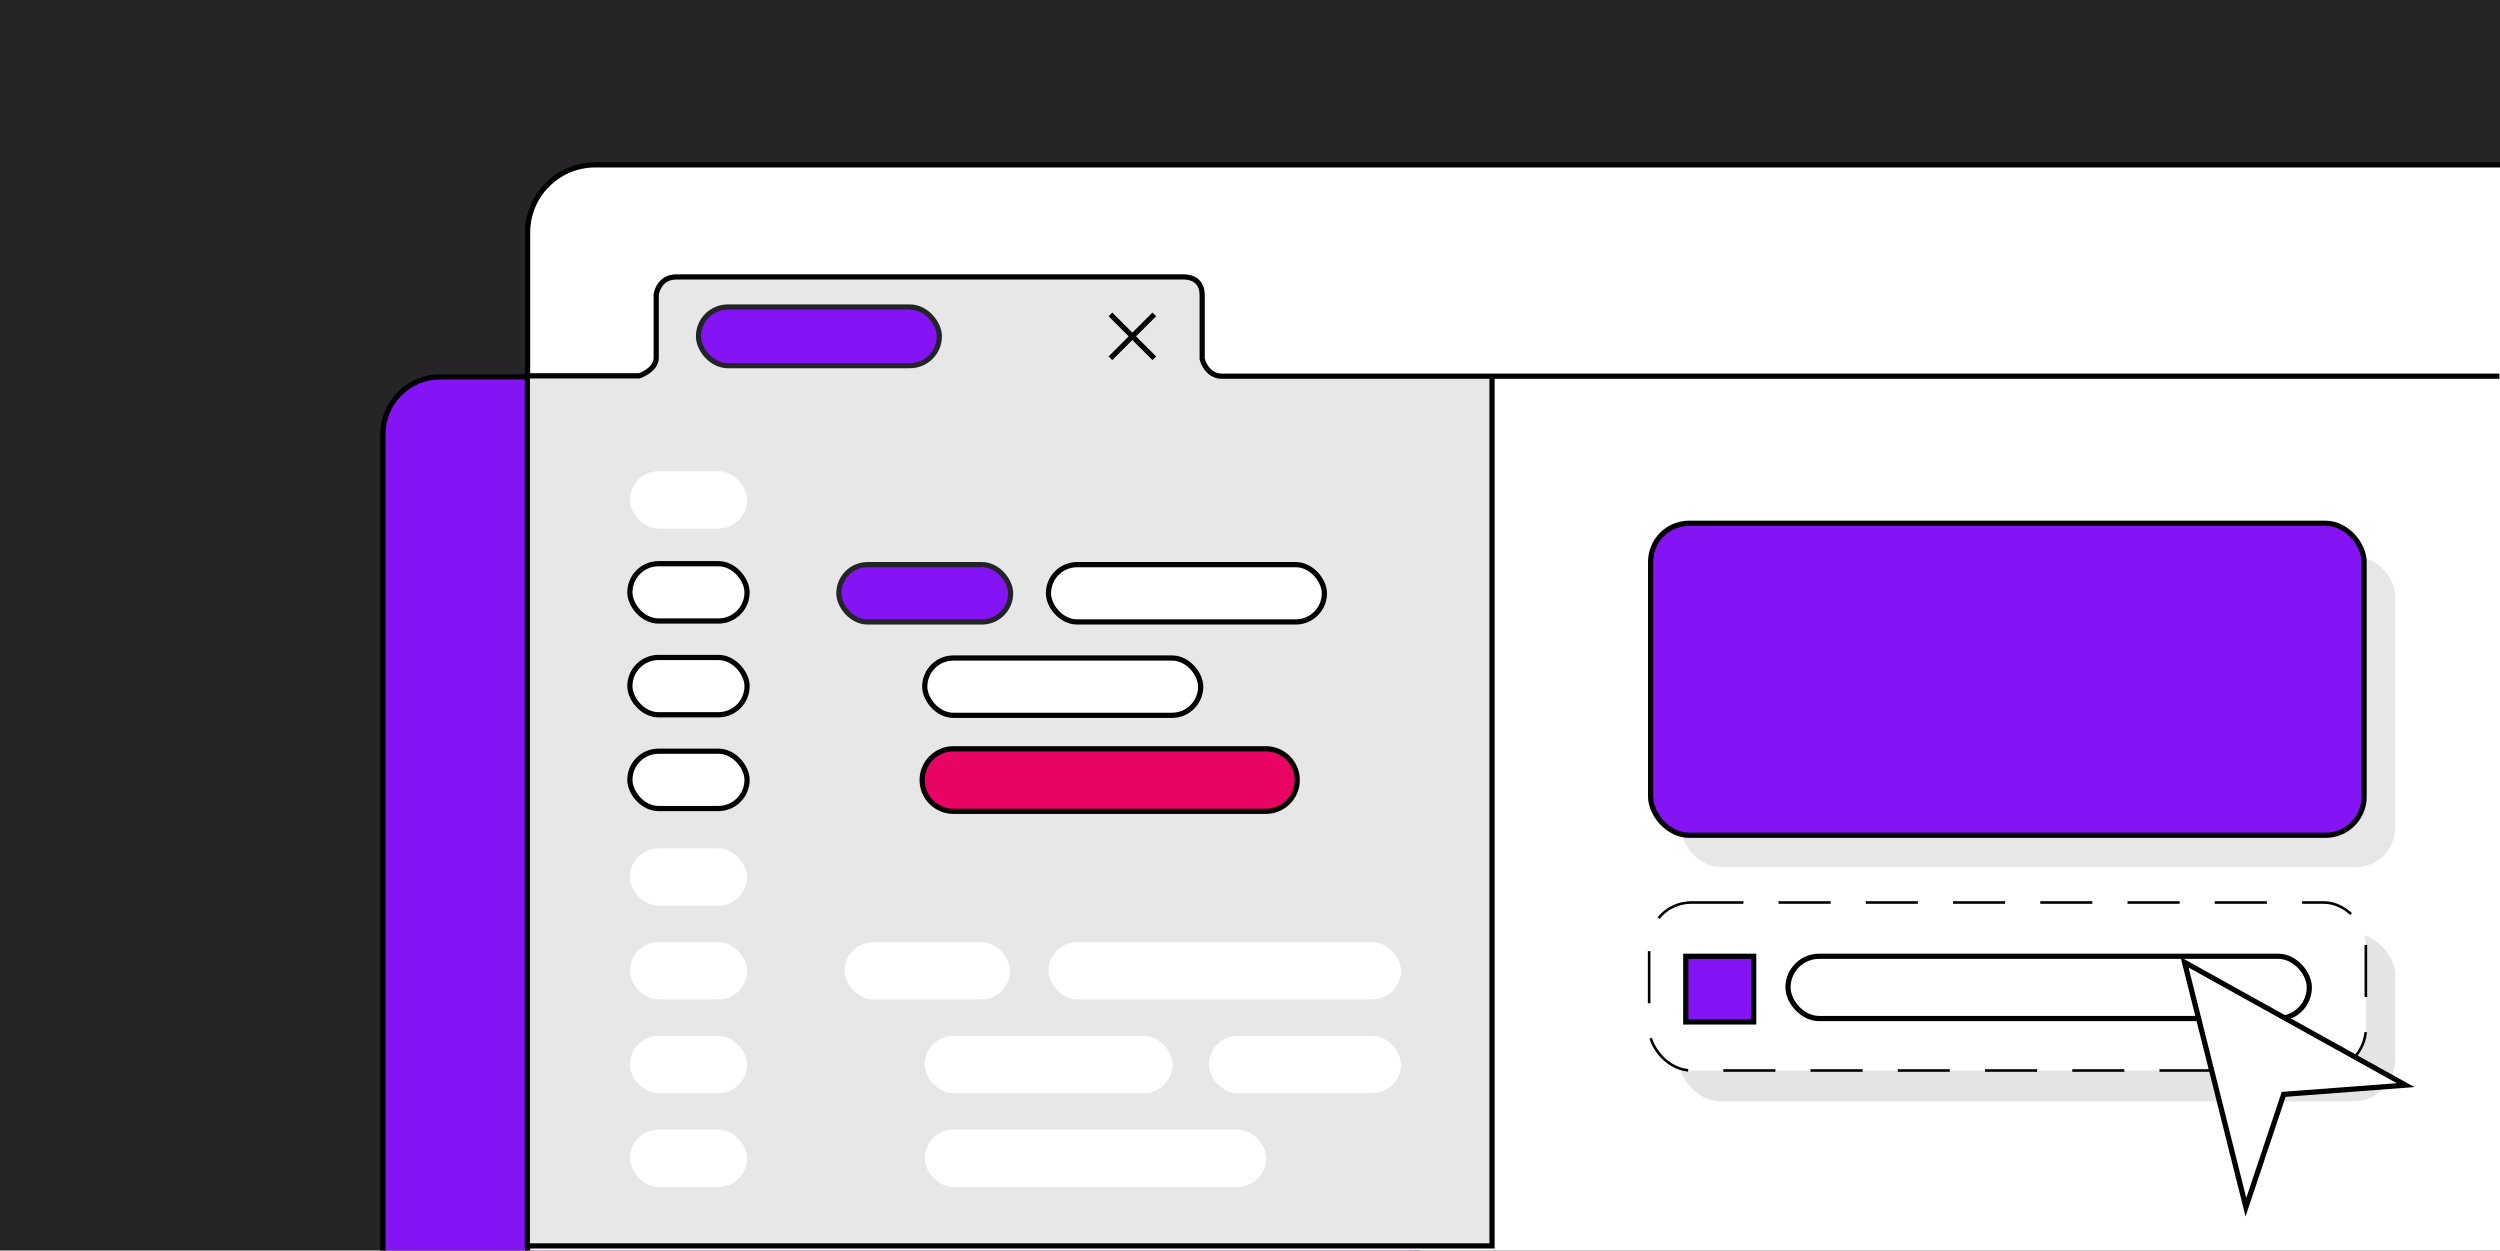 <svg xmlns="http://www.w3.org/2000/svg" id="Layer_1" data-name="Layer 1" viewBox="0 0 1920 960.4"><defs><style>.cls-1,.cls-2{fill:none}.cls-1,.cls-3,.cls-4,.cls-5,.cls-6,.cls-7,.cls-8,.cls-9{stroke-width:0}.cls-10,.cls-11,.cls-12,.cls-13,.cls-2{stroke-width:4px}.cls-10,.cls-11,.cls-12,.cls-13,.cls-14,.cls-2{stroke-miterlimit:10}.cls-10,.cls-11,.cls-13,.cls-14,.cls-2{stroke:#000}.cls-10,.cls-14,.cls-6{fill:#fff}.cls-11,.cls-9{fill:#e7e7e7}.cls-12{stroke:#232428}.cls-12,.cls-13,.cls-5{fill:#8514f5}.cls-14{stroke-dasharray:0 0 40 27;stroke-width:2px}.cls-4{fill:#272428}.cls-7{fill:#e4e4e4}.cls-8{fill:#e90464}</style></defs><rect width="1982.09" height="1016.14" x="-36.05" y="-27.87" class="cls-4"/><g><g><path d="m338.09,289.42h706.06c24.29,0,44.01,19.72,44.01,44.01v658.41c0,24.29-19.72,44.01-44.01,44.01H338.09c-24.29,0-44.01-19.72-44.01-44.01V333.43c0-24.29,19.72-44.01,44.01-44.01Z" class="cls-5"/><path d="m1044.15,291.42c23.2,0,42.01,18.81,42.01,42.01v658.41c0,23.2-18.81,42.01-42.01,42.01H338.09c-23.2,0-42.01-18.81-42.01-42.01V333.43c0-23.2,18.81-42.01,42.01-42.01h706.06m0-4H338.09c-25.37,0-46.01,20.64-46.01,46.01v658.41c0,25.37,20.64,46.01,46.01,46.01h706.06c25.37,0,46.01-20.64,46.01-46.01V333.43c0-25.37-20.64-46.01-46.01-46.01h0Z" class="cls-3"/></g><path d="m457.15,126.61h1468.96c2.56,0,4.63,2.08,4.63,4.63v841.29c0,8.42-6.83,15.25-15.25,15.25H409.82c-2.56,0-4.63-2.08-4.63-4.63V178.57c0-28.68,23.28-51.96,51.96-51.96Z" class="cls-10"/><g><polyline points="1145.89 288.64 1145.89 956.86 405 956.86 405 288.64" class="cls-11"/><path d="m405,288.64h85.87s13.1-4.18,13.1-13.98v-48.56s1.76-13.43,15.64-13.43h389.14c2.41,0,14.53.11,14.53,14.09v48.89s2.97,13.29,15.42,13.29h980.87" class="cls-11"/><rect width="547.94" height="238" x="1291.4" y="427.76" class="cls-9" rx="29.59" ry="29.59"/><rect width="547.94" height="239.62" x="1267.68" y="401.87" class="cls-13" rx="29.59" ry="29.59"/></g><rect width="184.97" height="45.02" x="536.44" y="235.79" class="cls-12" rx="22.51" ry="22.51"/><g><line x1="886.49" x2="852.8" y1="241.45" y2="275.15" class="cls-2"/><line x1="886.49" x2="852.8" y1="275.15" y2="241.45" class="cls-2"/></g><rect width="131.87" height="44.02" x="644.27" y="433.64" class="cls-12" rx="22.01" ry="22.01"/><rect width="211.92" height="44.02" x="805.21" y="433.64" class="cls-10" rx="22.01" ry="22.01"/><rect width="211.92" height="44.02" x="710.21" y="505.35" class="cls-10" rx="22.01" ry="22.01"/><g><path d="m732.22,623.09c-13.24,0-24.01-10.77-24.01-24.01s10.77-24.01,24.01-24.01h240.03c13.24,0,24.01,10.77,24.01,24.01s-10.77,24.01-24.01,24.01h-240.03Z" class="cls-8"/><path d="m972.25,577.07c12.16,0,22.01,9.85,22.01,22.01h0c0,12.16-9.85,22.01-22.01,22.01h-240.03c-12.16,0-22.01-9.85-22.01-22.01h0c0-12.16,9.85-22.01,22.01-22.01h240.03m0-4h-240.03c-14.34,0-26.01,11.67-26.01,26.01s11.67,26.01,26.01,26.01h240.03c14.34,0,26.01-11.67,26.01-26.01s-11.67-26.01-26.01-26.01h0Z" class="cls-3"/></g><rect width="89.99" height="44.02" x="483.75" y="361.92" class="cls-6" rx="22.01" ry="22.01"/><rect width="89.99" height="44.02" x="483.75" y="432.92" class="cls-10" rx="22.01" ry="22.01"/><rect width="89.99" height="44.02" x="483.75" y="504.92" class="cls-10" rx="22.01" ry="22.01"/><rect width="89.99" height="44.02" x="483.75" y="576.92" class="cls-10" rx="22.01" ry="22.01"/><rect width="89.99" height="44.02" x="483.75" y="651.55" class="cls-6" rx="22.01" ry="22.01"/><rect width="89.99" height="44.02" x="483.75" y="723.55" class="cls-6" rx="22.01" ry="22.01"/><rect width="89.99" height="44.02" x="483.75" y="795.55" class="cls-6" rx="22.01" ry="22.01"/><rect width="89.99" height="44.02" x="483.75" y="867.55" class="cls-6" rx="22.01" ry="22.01"/><rect width="127.09" height="44.02" x="648.64" y="723.55" class="cls-6" rx="22.01" ry="22.01"/><rect width="270.7" height="44.02" x="805.25" y="723.55" class="cls-6" rx="22.01" ry="22.01"/><rect width="190.26" height="44.02" x="710.21" y="795.55" class="cls-6" rx="22.01" ry="22.01"/><rect width="147.49" height="44.02" x="928.46" y="795.55" class="cls-6" rx="22.01" ry="22.01"/><rect width="262.23" height="44.02" x="710.21" y="867.55" class="cls-6" rx="22.01" ry="22.01"/><rect width="550.44" height="129" x="1289.13" y="716.84" class="cls-7" rx="32.39" ry="32.39"/><rect width="550.44" height="129" x="1266.54" y="693.12" class="cls-14" rx="32.39" ry="32.39"/><rect width="52.14" height="50.42" x="1294.68" y="734.42" class="cls-13"/><rect width="400.36" height="47.8" x="1373.19" y="734.42" class="cls-10" rx="23.9" ry="23.9"/><g><polygon points="1677.74 739.07 1847.5 833.39 1753.87 840.47 1724.85 927.13 1677.74 739.07" class="cls-6"/><path d="m1680.8,743.06l159.9,88.83-85.66,6.48-2.65.2-.84,2.52-26.42,78.91-44.33-176.94m-6.12-7.98l49.9,199.17,30.77-91.89,98.96-7.48-179.63-99.79h0Z" class="cls-3"/></g></g><rect width="1920" height="960.4" y="0" class="cls-1"/></svg>